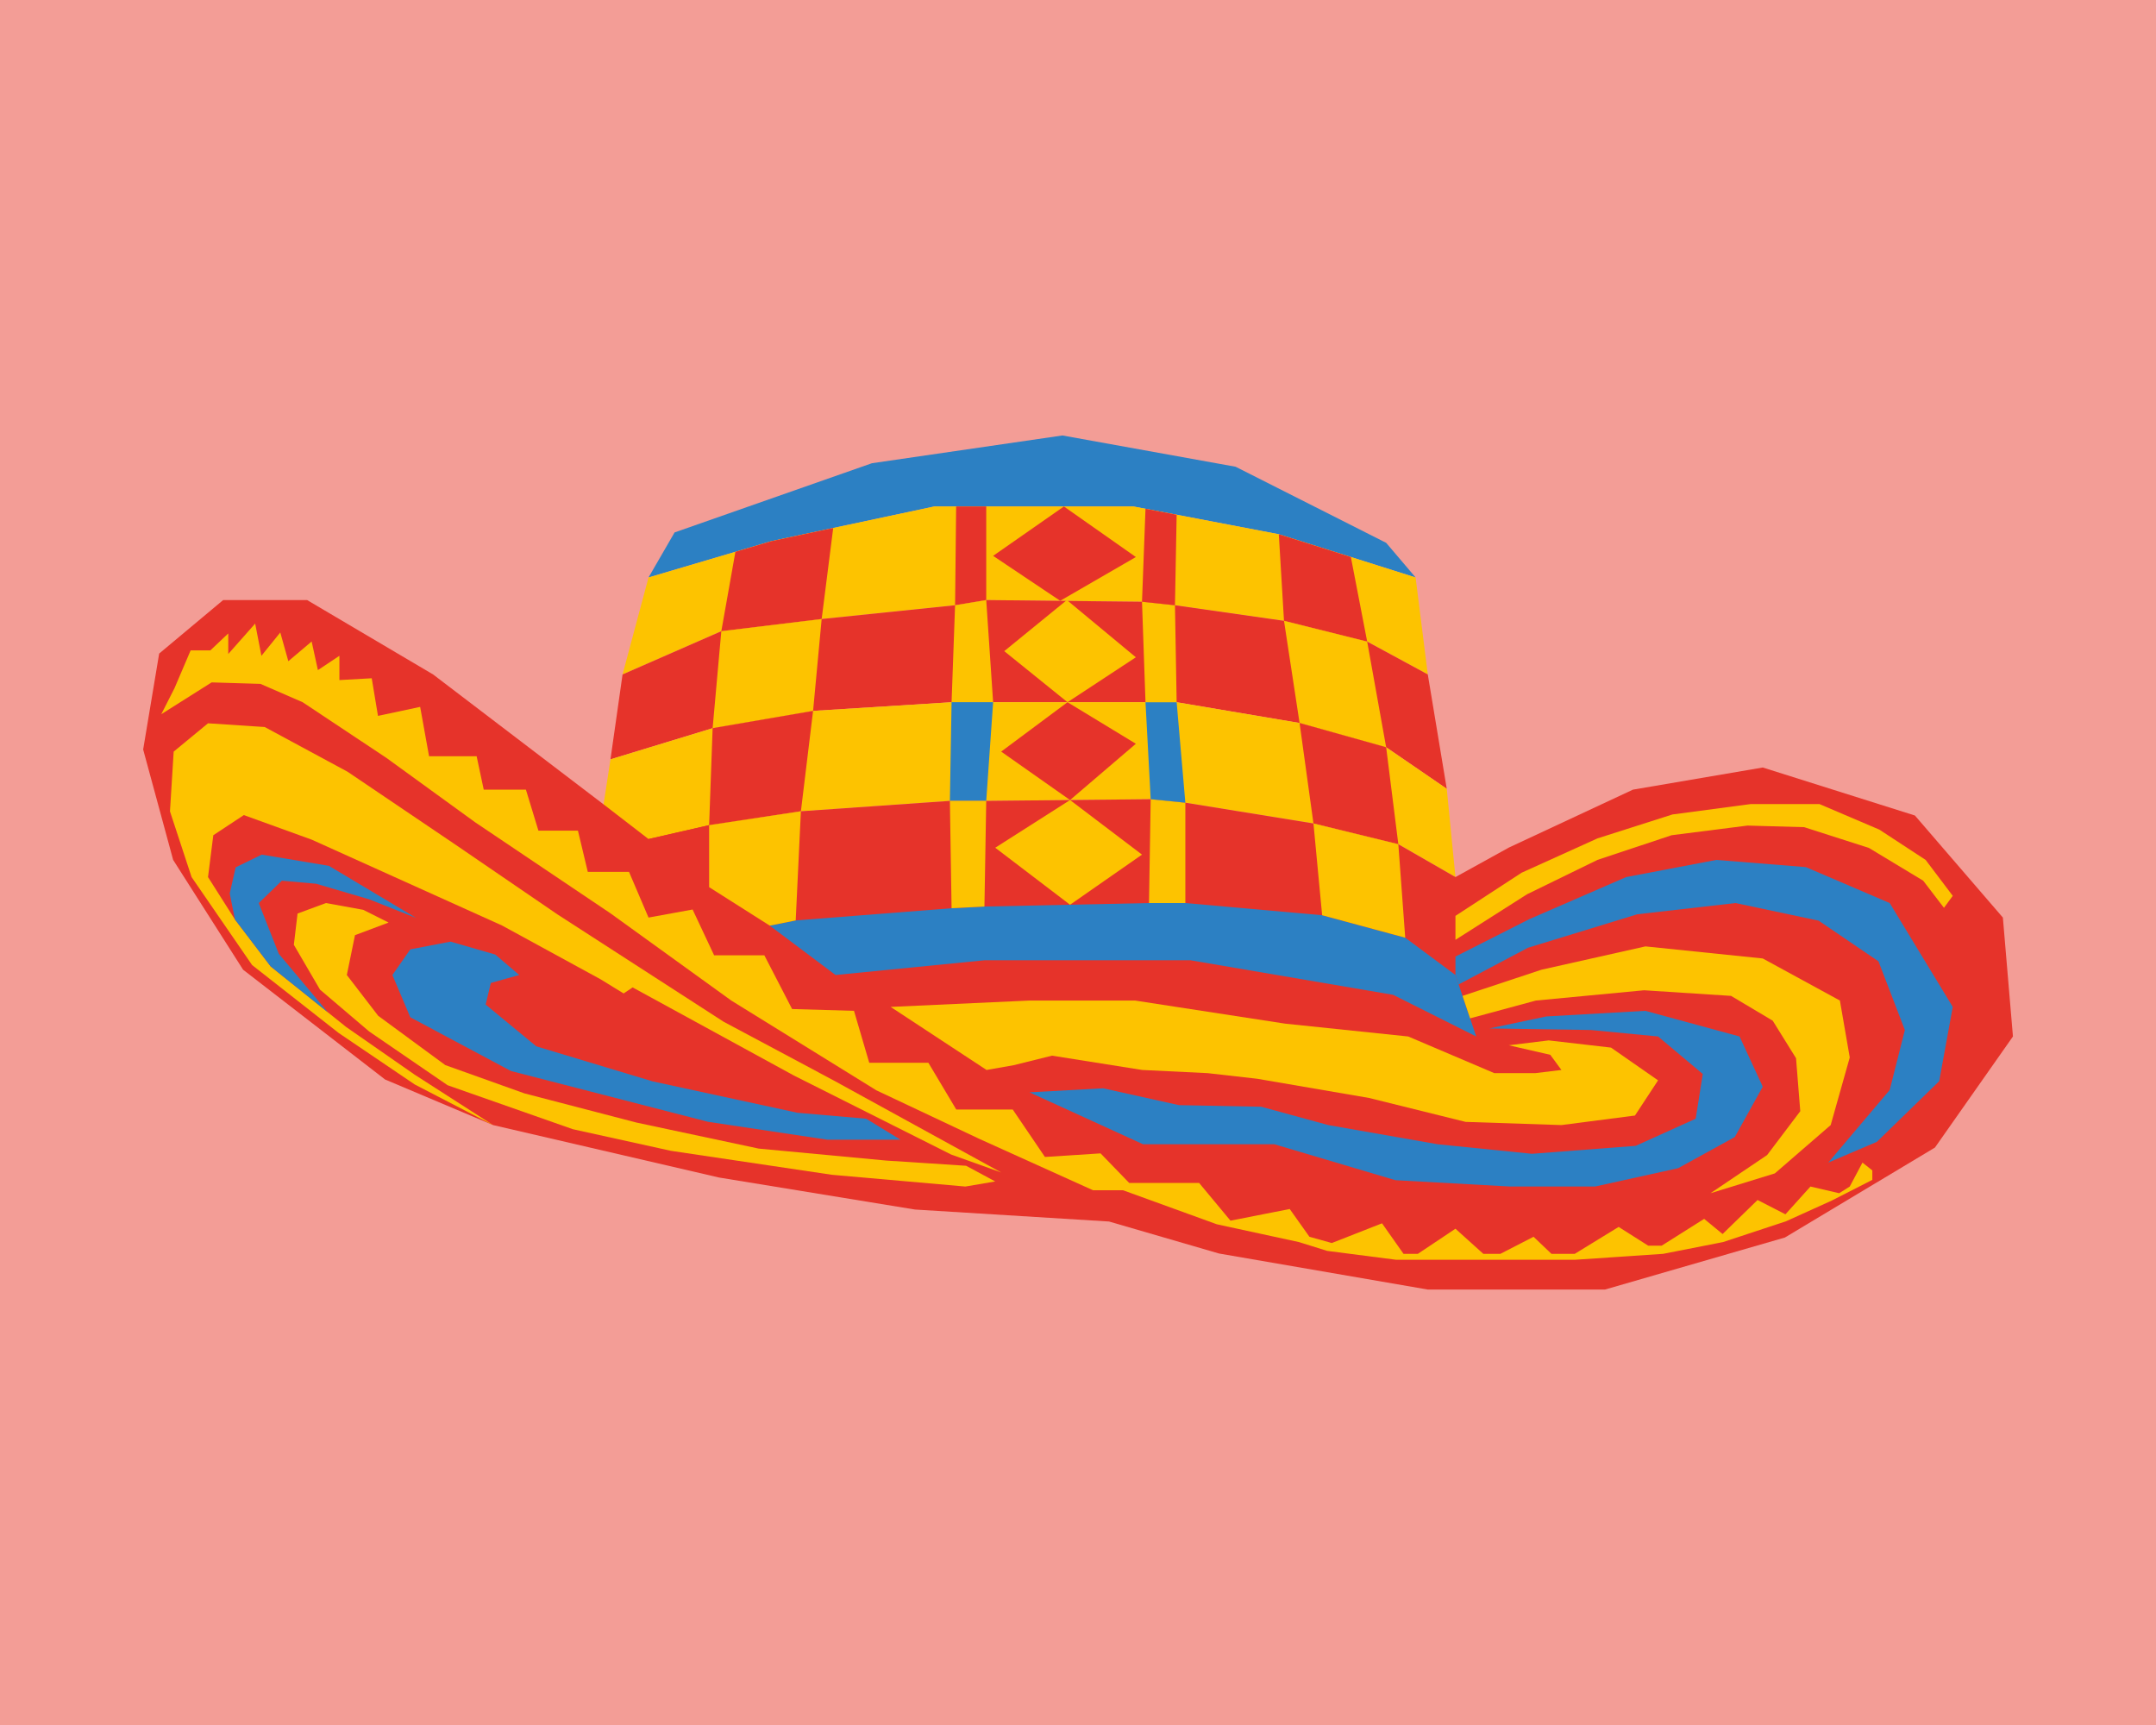 <?xml version="1.0" encoding="UTF-8"?>
<svg id="Capa_1" data-name="Capa 1" xmlns="http://www.w3.org/2000/svg" viewBox="0 0 203.46 162.77">
  <defs>
    <style>
      .cls-1 {
        fill: #f39d96;
      }

      .cls-1, .cls-2, .cls-3, .cls-4 {
        stroke-width: 0px;
      }

      .cls-2 {
        fill: #2c80c3;
      }

      .cls-3 {
        fill: #e6332a;
      }

      .cls-4 {
        fill: #fdc300;
      }
    </style>
  </defs>
  <rect class="cls-1" width="203.46" height="162.77"/>
  <g>
    <polygon class="cls-3" points="56.96 75.9 40.87 63.64 28.98 56.62 21.06 56.62 15.02 61.67 13.51 70.72 16.34 81.14 22.94 91.5 36.34 101.86 46.53 106.16 67.86 111.11 86.35 114.13 104.66 115.26 115.04 118.28 134.74 121.68 151.46 121.68 168.44 116.77 182.6 108.28 189.96 97.8 189.01 86.58 180.71 76.95 166.35 72.42 154.1 74.51 142.4 79.97 137.35 82.76 56.96 75.9"/>
    <polygon class="cls-2" points="61.2 54.49 63.66 50.24 82.28 43.71 100.26 41.09 116.6 44.04 130.81 51.22 133.59 54.49 120.68 50.41 106.96 47.79 88.17 47.79 72.81 51.06 61.2 54.49"/>
    <polygon class="cls-4" points="58.75 63.64 61.2 54.49 72.81 51.06 88.17 47.79 106.96 47.79 120.68 50.41 133.59 54.49 134.74 63.64 129.02 60.54 121.17 58.58 110.88 57.11 107.77 56.78 93.07 56.62 90.13 57.11 77.54 58.41 68.07 59.56 58.75 63.64"/>
    <polygon class="cls-3" points="136.53 74.43 130.81 70.51 122.64 68.22 111.04 66.26 108.1 66.26 93.72 66.26 89.8 66.26 76.73 67.08 67.25 68.71 57.61 71.65 58.75 63.64 68.07 59.56 77.54 58.41 90.13 57.11 93.07 56.62 107.77 56.78 110.88 57.11 121.17 58.58 129.02 60.54 134.74 63.64 136.53 74.43"/>
    <polygon class="cls-4" points="56.96 75.9 57.61 71.65 67.25 68.71 76.73 67.08 89.8 66.26 93.72 66.26 108.1 66.26 111.04 66.26 122.64 68.22 130.81 70.51 136.53 74.43 137.35 82.76 131.96 79.66 123.95 77.7 111.86 75.74 108.59 75.41 93.07 75.57 89.64 75.57 75.58 76.55 66.92 77.86 61.2 79.17 56.96 75.9"/>
    <polygon class="cls-3" points="137.35 92 137.35 82.76 131.96 79.66 123.95 77.7 111.86 75.74 108.59 75.41 93.07 75.57 89.64 75.57 75.58 76.55 66.92 77.86 61.2 79.17 66.92 83.71 72.64 87.34 75.09 86.85 89.8 85.7 92.9 85.54 108.43 85.21 111.86 85.21 124.77 86.36 132.61 88.48 137.35 92"/>
    <polygon class="cls-2" points="139.31 97.8 131.47 93.87 112.35 90.61 92.9 90.61 78.85 92 72.64 87.34 75.09 86.85 89.8 85.7 92.9 85.54 108.43 85.21 111.86 85.21 124.77 86.36 132.61 88.48 137.35 92 139.31 97.8"/>
    <polygon class="cls-4" points="142.38 98.63 146.3 99.53 147.35 100.96 144.87 101.26 141.02 101.26 132.89 97.8 121.28 96.59 107.11 94.41 97.15 94.41 84.05 95.01 93.1 100.96 95.66 100.51 99.28 99.61 107.79 100.96 113.97 101.26 118.64 101.79 129.19 103.6 138.31 105.86 147.35 106.16 154.29 105.26 156.47 101.94 152.03 98.85 146.15 98.17 142.38 98.63"/>
    <polygon class="cls-2" points="140.57 97.04 145.92 95.91 155.27 95.38 164.16 97.8 166.35 102.54 163.71 107.29 158.36 110.23 150.52 111.96 142.53 111.96 131.68 111.36 120.26 107.97 107.87 107.97 97.15 103.07 104.1 102.69 111.26 104.28 119.02 104.43 125.35 106.16 135.67 107.97 144.57 108.87 154.36 108.12 160.02 105.56 160.69 101.34 156.47 97.8 150.14 97.19 140.57 97.04"/>
    <polygon class="cls-2" points="137.65 92.89 144.19 89.43 154.51 86.27 163.78 85.21 171.62 86.87 177.27 90.71 179.76 97.19 178.33 102.85 172.53 109.7 177.12 107.74 183 102.02 184.28 95.01 178.33 85.21 170.42 81.82 161.97 81.14 153.46 82.76 144.34 86.72 137.35 90.26 137.35 92 137.65 92.89"/>
    <polygon class="cls-4" points="137.35 86.42 143.59 82.35 150.75 79.11 157.83 76.85 165.22 75.87 171.7 75.87 177.35 78.28 181.72 81.14 184.28 84.53 183.45 85.66 181.49 83.1 176.37 80.01 170.26 78.05 164.91 77.9 157.75 78.81 150.75 81.14 144.11 84.38 137.35 88.68 137.35 86.42"/>
    <polygon class="cls-4" points="138.02 93.97 145.47 91.5 155.28 89.3 166.35 90.44 173.63 94.41 174.56 99.78 172.76 106.16 167.49 110.72 161.42 112.59 166.76 108.99 169.89 104.85 169.49 99.85 167.29 96.31 163.36 93.97 155.15 93.44 144.94 94.41 138.73 96.09 138.02 93.97"/>
    <polygon class="cls-4" points="16.47 64.93 17.99 61.37 19.85 61.37 21.54 59.77 21.54 61.71 24.08 58.84 24.67 61.88 26.45 59.68 27.21 62.39 29.41 60.53 30 63.23 32.03 61.88 32.03 64.17 35.08 64 35.67 67.55 39.65 66.7 40.49 71.36 44.98 71.36 45.65 74.51 49.63 74.51 50.81 78.38 54.54 78.38 55.47 82.27 59.36 82.27 61.2 86.58 65.36 85.82 67.39 90.14 72.13 90.14 74.75 95.21 80.59 95.38 82.03 100.28 87.61 100.28 90.24 104.69 95.57 104.69 98.61 109.17 103.86 108.83 106.56 111.62 113.16 111.62 116.12 115.18 121.71 114.08 123.57 116.7 125.68 117.29 130.42 115.43 132.45 118.31 133.8 118.31 137.35 115.94 139.98 118.31 141.59 118.31 144.72 116.7 146.41 118.31 148.61 118.31 152.75 115.77 155.54 117.54 156.81 117.54 160.82 115.01 162.56 116.44 165.86 113.23 168.49 114.58 170.85 111.96 173.56 112.59 174.56 111.96 175.76 109.7 176.69 110.44 176.69 111.33 172.87 113.28 168.54 115.24 162.6 117.2 156.95 118.31 148.63 118.87 139.76 118.87 133.62 118.87 131.75 118.87 125.24 118.03 122.58 117.2 114.83 115.52 105.98 112.31 103.15 112.31 92.48 107.49 82.7 102.88 69.01 94.41 57.61 86.18 44.84 77.59 36.46 71.51 28.56 66.26 24.58 64.53 19.97 64.39 15.22 67.39 16.47 64.93"/>
    <polygon class="cls-2" points="49 92 46.32 92.75 45.83 94.79 50.61 98.73 61.6 102.04 75.26 105 81.74 105.56 84.98 107.54 78.07 107.54 66.81 105.85 48.22 101.06 38.72 95.99 37.03 92 38.72 89.58 42.52 88.85 46.74 90.07 49 92"/>
    <polygon class="cls-4" points="36.67 87.05 33.5 88.24 32.73 92 35.69 95.85 42.02 100.5 49.49 103.17 60.05 105.92 71.6 108.38 83.64 109.51 91.17 110 93.92 111.48 91.1 111.96 78.5 110.85 63.32 108.59 54.06 106.55 42.24 102.4 34.84 97.33 30.2 93.38 27.73 89.15 28.08 86.2 30.76 85.21 34.28 85.85 36.67 87.05"/>
    <polygon class="cls-4" points="94.48 110.63 78.71 101.97 68.29 96.41 52.59 86.27 43.01 79.72 32.8 72.82 24.98 68.6 19.63 68.25 16.39 70.92 16.04 76.56 18.08 82.76 23.79 91.06 31.96 97.47 39.14 102.33 46.53 106.16 39.14 101.41 32.66 96.9 25.55 91.2 22.17 86.76 19.63 82.76 20.13 78.81 23.01 76.91 29.42 79.23 47.38 87.33 56.67 92.4 58.85 93.74 59.7 93.17 74.91 101.48 89.76 108.94 94.48 110.63"/>
    <polygon class="cls-2" points="24.7 80.64 22.24 81.84 21.68 84.3 22.17 86.76 25.55 91.2 30.94 95.52 26.31 90 24.42 85.21 26.6 83.1 29.84 83.39 34.84 84.86 39.28 86.62 31.04 81.7 24.7 80.64"/>
    <polygon class="cls-3" points="69.4 52.07 68.07 59.56 77.54 58.41 78.63 49.82 72.81 51.06 69.4 52.07"/>
    <polygon class="cls-4" points="67.25 68.71 76.73 67.08 77.54 58.41 68.07 59.56 67.25 68.71"/>
    <polygon class="cls-3" points="75.58 76.55 76.73 67.08 67.25 68.71 66.92 77.86 75.58 76.55"/>
    <polygon class="cls-4" points="75.09 86.85 75.58 76.55 66.92 77.86 66.92 83.71 72.64 87.34 75.09 86.85"/>
    <polygon class="cls-3" points="90.23 47.79 90.13 57.11 93.07 56.62 93.07 47.79 90.23 47.79"/>
    <polygon class="cls-4" points="89.8 66.26 93.72 66.26 93.07 56.62 90.13 57.11 89.8 66.26"/>
    <polygon class="cls-2" points="93.07 75.57 93.72 66.26 89.8 66.26 89.64 75.57 93.07 75.57"/>
    <polygon class="cls-4" points="92.9 85.54 93.07 75.57 89.64 75.57 89.8 85.7 92.9 85.54"/>
    <polygon class="cls-4" points="108.43 85.21 111.86 85.21 111.86 75.74 108.59 75.41 108.43 85.21"/>
    <polygon class="cls-2" points="111.04 66.26 111.86 75.74 108.59 75.41 108.1 66.26 111.04 66.26"/>
    <polygon class="cls-4" points="107.77 56.78 110.88 57.11 111.04 66.26 108.1 66.26 107.77 56.78"/>
    <polygon class="cls-3" points="108.1 48.01 111.04 48.57 110.88 57.11 107.77 56.78 108.1 48.01"/>
    <polygon class="cls-3" points="120.68 50.41 121.17 58.58 129.02 60.54 127.48 52.56 120.68 50.41"/>
    <polygon class="cls-4" points="122.64 68.22 121.17 58.58 129.02 60.54 130.81 70.51 122.64 68.22"/>
    <polygon class="cls-3" points="123.95 77.7 131.96 79.66 130.81 70.51 122.64 68.22 123.95 77.7"/>
    <polygon class="cls-4" points="124.77 86.36 123.95 77.7 131.96 79.66 132.61 88.48 124.77 86.36"/>
    <polygon class="cls-3" points="100.4 47.79 93.72 52.45 100.05 56.69 107.19 52.56 100.4 47.79"/>
    <polygon class="cls-4" points="100.74 66.26 107.19 62.02 100.68 56.62 94.77 61.44 100.74 66.26"/>
    <polygon class="cls-3" points="100.74 66.26 107.19 70.18 100.98 75.49 94.48 70.92 100.74 66.26"/>
    <polygon class="cls-4" points="100.98 85.37 107.77 80.64 100.98 75.49 93.92 79.99 100.98 85.37"/>
  </g>
</svg>